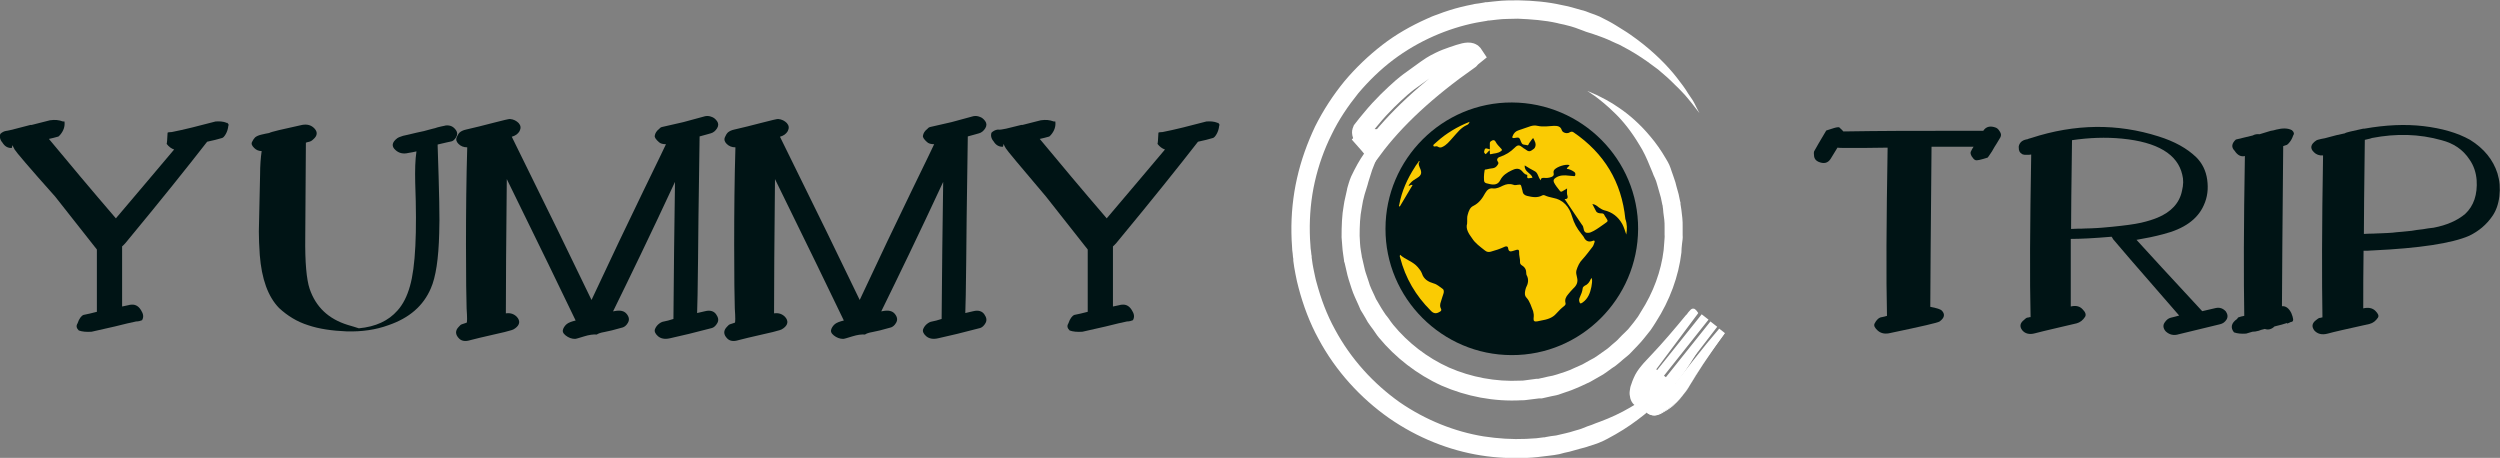 <?xml version="1.0" encoding="utf-8"?>
<!-- Generator: Adobe Illustrator 19.0.0, SVG Export Plug-In . SVG Version: 6.00 Build 0)  -->
<svg version="1.1" id="Layer_1" xmlns="http://www.w3.org/2000/svg" xmlns:xlink="http://www.w3.org/1999/xlink" x="0px" y="0px"
	 viewBox="0 0 802.6 147" style="enable-background:new 0 0 802.6 147;" xml:space="preserve">
<rect x="0" y="0" width="802.6" height="147" fill="#808080" stroke="none"/>
<style type="text/css">
	.st0{fill:#FFFFFF;}
	.st1{fill:none;stroke:#FFFFFF;stroke-width:6;stroke-miterlimit:10;}
	.st2{fill:#001415;}
	.st3{fill:#FACB03;}
</style>
<g id="XMLID_4_">
	<g id="XMLID_1_">
		<g id="XMLID_2_">
			<g id="XMLID_12_">
				<path id="XMLID_20_" class="st0" d="M456.4,32.1c0,0-0.8,0.7-2.3,2c-0.8,0.6-1.6,1.5-2.5,2.5c-0.5,0.5-1,1.1-1.5,1.7
					c-0.5,0.6-1.1,1.2-1.6,1.9c-2.2,2.8-4.6,6.5-6.6,10.9c-0.5,1.1-0.9,2.3-1.4,3.5c-0.4,1.2-0.8,2.5-1.2,3.8
					c-0.3,1.3-0.8,2.6-1.2,4c-0.4,1.4-0.7,2.8-0.9,4.2c-0.6,2.9-0.7,6-0.7,9.1c0.1,1.6,0.1,3.2,0.4,4.8l0.2,1.2l0.1,0.6l0,0.2
					c-0.1-0.3,0,0,0-0.1l0,0.1l0.1,0.3c0.2,0.9,0.4,1.7,0.6,2.6l0.3,1.3l0.2,0.7l0.2,0.6c0.3,0.8,0.5,1.6,0.8,2.4
					c0.4,1.6,1.3,3.2,2,4.8c0.2,0.4,0.3,0.8,0.6,1.2l0.7,1.2c0.5,0.8,0.9,1.6,1.4,2.3c0.5,0.8,1,1.5,1.6,2.2c0.5,0.7,1,1.5,1.6,2.2
					c4.7,5.7,10.8,10.5,17.9,13.7c7.1,3.1,15,4.6,22.9,4.2c0.5,0,1,0,1.5-0.1l1.5-0.2l1.5-0.2l0.7-0.1l0.4,0l0.1,0
					c-0.3,0.1,0,0-0.1,0l0.2,0l3.1-0.7l1.5-0.3c0.5-0.1,0.9-0.3,1.4-0.4c1.8-0.6,3.6-1.1,5.4-2c0.9-0.4,1.8-0.8,2.7-1.2l2.5-1.4
					l1.3-0.7c0.4-0.3,0.8-0.5,1.2-0.8c0.8-0.6,1.6-1.1,2.4-1.7c0.8-0.5,1.5-1.2,2.2-1.8c0.7-0.6,1.5-1.2,2.1-1.9
					c0.7-0.7,1.3-1.4,2-2c0.3-0.3,0.7-0.7,1-1l0.9-1.1c0.6-0.7,1.2-1.5,1.7-2.2c0.6-0.7,1-1.5,1.5-2.3c4-6.2,6.5-13.1,7.3-19.8
					c0.1-0.8,0.1-1.7,0.2-2.5c0-0.8,0.2-1.6,0.1-2.5c0-0.8,0-1.6,0-2.4c0-0.8,0-1.6-0.1-2.4c-0.1-0.8-0.2-1.6-0.3-2.3
					c0-0.4-0.1-0.8-0.1-1.2l-0.1-0.6l0-0.1c0-0.1,0,0.1,0,0l0-0.2l-0.1-0.3c-0.2-0.8-0.3-1.6-0.5-2.4c-0.2-0.7-0.4-1.4-0.6-2.1
					c-0.2-0.7-0.4-1.4-0.6-2.1c-0.2-0.7-0.4-1.4-0.7-2c-0.3-0.6-0.6-1.3-0.8-1.9c-0.3-0.6-0.5-1.3-0.8-1.9c-1-2.5-2.1-4.9-3.4-6.9
					c-2.5-4.2-5.2-7.6-7.8-10.1c-2.5-2.5-4.8-4.3-6.4-5.5c-1.6-1.1-2.5-1.7-2.5-1.7s1,0.4,2.8,1.2c1.8,0.9,4.4,2.1,7.5,4.3
					c3.1,2.1,6.6,5.1,10,9.2c1.7,2,3.4,4.4,4.9,7c0.4,0.7,0.8,1.3,1.1,2c0.3,0.7,0.6,1.5,0.8,2.2c0.3,0.7,0.5,1.5,0.8,2.3
					c0.3,0.8,0.5,1.5,0.7,2.4c0.2,0.8,0.5,1.7,0.7,2.5c0.2,0.8,0.3,1.6,0.5,2.4l0.1,0.3l0,0.2c0,0,0,0.2,0,0.2l0,0.1l0.1,0.6
					c0.1,0.4,0.1,0.9,0.2,1.3c0.1,0.9,0.2,1.8,0.3,2.6c0.1,0.9,0.1,1.8,0.1,2.7c0,0.9,0,1.8,0,2.8c0.1,0.9-0.1,1.9-0.2,2.8
					c-0.1,0.9-0.2,1.9-0.2,2.8c-0.9,7.6-3.7,15.3-8.2,22.3c-0.6,0.9-1.1,1.8-1.7,2.6c-0.6,0.8-1.3,1.6-2,2.5l-1,1.2
					c-0.4,0.4-0.7,0.8-1.1,1.2c-0.7,0.8-1.5,1.5-2.2,2.3c-0.7,0.8-1.6,1.4-2.4,2.1c-0.8,0.7-1.6,1.4-2.5,2.1
					c-0.9,0.6-1.8,1.2-2.7,1.9c-0.4,0.3-0.9,0.6-1.3,0.9l-1.4,0.8c-0.9,0.5-1.9,1.1-2.8,1.6c-1,0.5-2,0.9-3,1.4
					c-1,0.4-2,0.9-3.1,1.3l-3.2,1.1c-0.5,0.2-1.1,0.4-1.6,0.5l-1.5,0.3l-3.1,0.7l-0.2,0l-0.2,0l-0.1,0l-0.4,0l-0.8,0.1l-1.6,0.2
					l-1.6,0.2c-0.5,0.1-1.1,0.1-1.6,0.1c-8.8,0.5-17.7-1.2-25.7-4.7c-7.9-3.6-14.8-9-20.1-15.4c-0.7-0.8-1.2-1.7-1.8-2.5
					c-0.6-0.8-1.2-1.6-1.8-2.5c-0.5-0.9-1-1.8-1.5-2.6l-0.8-1.3c-0.2-0.4-0.4-0.9-0.6-1.4c-0.8-1.8-1.7-3.6-2.3-5.5
					c-0.3-1-0.6-1.9-0.9-2.8l-0.2-0.7l-0.2-0.7l-0.3-1.3c-0.2-0.9-0.4-1.7-0.6-2.6l-0.1-0.3l-0.1-0.3l0-0.2l-0.1-0.7
					c-0.1-0.5-0.1-0.9-0.2-1.4c-0.3-1.8-0.3-3.6-0.5-5.4c0-3.6,0.1-7.1,0.7-10.3c0.2-1.6,0.7-3.2,1-4.8c0.1-0.8,0.4-1.5,0.6-2.3
					c0.2-0.7,0.5-1.5,0.8-2.2c0.7-1.4,1.3-2.7,2-3.9c0.7-1.2,1.4-2.4,2.2-3.5c3-4.5,6.1-7.8,9-10.3c2.8-2.5,5.3-4.1,7-5.1
					C455.5,32.6,456.4,32.1,456.4,32.1z"/>
			</g>
			<g id="XMLID_15_">
				<path id="XMLID_67_" class="st1" d="M438.1,44.9c0.2-0.2,0.2-0.3,0.3-0.4c-0.1,0-1.1-0.5-1.3-1.6c-0.1-0.5,0-0.9,0.1-1.1
					c0.9-1.2,1.9-2.4,2.9-3.6c3.6-4.4,7.3-7.8,9.9-10.1c2.8-2.3,0.6-0.6,7.9-5.9c0.7-0.5,2.1-1.5,4.2-2.5c1.6-0.8,2.8-1.2,4.2-1.7
					c3.2-1.1,4.8-1.6,6-1.2c0.6,0.2,0.8,0.7,1,1c-0.5,0.4-1.1,0.9-1.5,1.4c-13.7,9.6-24,19.2-31.1,28.8
					C439.8,46.9,439,45.9,438.1,44.9z"/>
			</g>
		</g>
		<g id="XMLID_13_">
			<path id="XMLID_25_" class="st0" d="M545.6,36.3c0,0-0.9-1.1-2.5-3.2c-0.4-0.5-0.9-1.1-1.4-1.7c-0.5-0.6-1.1-1.3-1.8-2
				c-0.6-0.7-1.4-1.4-2.2-2.2c-0.8-0.8-1.6-1.6-2.5-2.4c-0.9-0.8-1.9-1.6-2.9-2.5c-1.1-0.8-2.2-1.6-3.4-2.5c-2.4-1.7-5.1-3.4-8-4.9
				c-0.7-0.4-1.5-0.8-2.3-1.1c-0.8-0.4-1.6-0.7-2.4-1.1c-1.6-0.7-3.4-1.3-5.1-1.9c-0.9-0.3-1.8-0.5-2.7-0.9c-0.9-0.3-1.8-0.7-2.7-1
				c-0.9-0.3-1.9-0.6-2.8-0.8c-1-0.3-2-0.4-3-0.7c-4-0.9-8.2-1.2-12.6-1.4c-2.2,0.1-4.4,0-6.7,0.3c-0.6,0.1-1.1,0.1-1.7,0.2
				l-0.9,0.1l-0.1,0c-0.1,0,0,0,0,0l-0.2,0l-0.4,0.1c-0.6,0.1-1.2,0.2-1.8,0.3c-0.6,0.1-1.2,0.2-1.7,0.3c-9,1.8-18.4,5.8-26.5,11.9
				c-4.1,3.1-7.8,6.7-11.2,10.7c-3.3,4.1-6.3,8.5-8.6,13.3c-2.4,4.8-4.2,9.9-5.4,15.2c-1.2,5.3-1.7,10.8-1.6,16.2
				c0,1.4,0.1,2.7,0.2,4.1c0,0.7,0.1,1.4,0.2,2l0.1,1l0.1,0.5l0,0.1c0-0.1,0,0,0,0.1l0,0.3l0.3,2.1l0.2,1.1l0.2,1
				c0.3,1.3,0.5,2.6,0.9,3.9c1.4,5.2,3.3,10.3,5.9,15c5.1,9.5,12.4,17.4,20.7,23.3c8.4,5.8,17.8,9.5,27,11c4.6,0.7,9.2,1,13.6,0.8
				c1.1-0.1,2.2-0.1,3.3-0.2c0.5-0.1,1.1-0.1,1.6-0.2l0.8-0.1l0.1,0c0.1,0,0,0,0,0l0.2,0l0.4-0.1c1.1-0.2,2.2-0.4,3.3-0.5
				c1-0.2,2-0.5,3-0.7c1-0.2,1.9-0.5,2.9-0.8c1-0.3,1.9-0.5,2.8-0.9c0.9-0.4,1.8-0.7,2.7-1c0.9-0.4,1.8-0.7,2.6-1
				c3.5-1.3,6.7-2.8,9.6-4.5c5.8-3.3,10.5-7.1,14-10.5c3.5-3.4,5.9-6.5,7.6-8.6c1.5-2.2,2.4-3.3,2.4-3.3s-0.6,1.3-1.9,3.7
				c-1.3,2.3-3.3,5.8-6.4,9.8c-3.1,4-7.4,8.5-13.2,12.8c-2.9,2.2-6.1,4.2-9.7,6.1c-0.9,0.5-1.8,0.9-2.8,1.3c-1,0.4-2,0.7-3,1
				c-1,0.4-2,0.6-3.1,0.9c-1,0.3-2.1,0.6-3.2,0.9c-1.1,0.2-2.2,0.5-3.3,0.8c-1.1,0.2-2.2,0.4-3.3,0.5c-2.4,0.3-4.7,0.6-7.1,0.7
				c-4.8,0.2-9.8,0-14.8-0.8c-10.1-1.6-20.3-5.6-29.5-12c-9.1-6.4-17.1-15.1-22.6-25.4c-2.8-5.1-4.9-10.7-6.4-16.4
				c-0.4-1.4-0.7-2.9-1-4.4l-0.2-1.1l-0.2-1.1l-0.3-2.1l0-0.3l0-0.2l0-0.1l-0.1-0.6l-0.1-1.1c-0.1-0.7-0.2-1.5-0.2-2.2
				c-0.1-1.5-0.2-3-0.2-4.4c-0.1-5.9,0.5-11.9,1.8-17.6c1.3-5.8,3.3-11.3,5.8-16.6c2.6-5.2,5.8-10.1,9.4-14.5
				c3.7-4.4,7.8-8.3,12.2-11.7c4.4-3.4,9.2-6.1,14.1-8.3c0.6-0.3,1.2-0.5,1.8-0.8c0.6-0.2,1.2-0.5,1.9-0.7c1.2-0.5,2.5-0.9,3.7-1.3
				c2.5-0.8,5-1.4,7.6-1.9c0.6-0.2,1.3-0.2,1.8-0.3c0.6-0.1,1.2-0.2,1.8-0.3l0.4-0.1l0.2,0l0.2,0l0.1,0l0.9-0.1
				c0.6-0.1,1.2-0.1,1.9-0.2c2.5-0.3,4.9-0.3,7.3-0.3c4.8,0.1,9.4,0.5,13.8,1.5c2.2,0.4,4.3,1,6.3,1.6c1,0.2,2,0.6,3,1
				c1,0.3,1.9,0.7,2.9,1.1c1.8,0.9,3.6,1.8,5.2,2.8c0.8,0.5,1.6,1,2.4,1.5c0.8,0.5,1.6,1,2.3,1.5c5.9,4.1,10.4,8.4,13.7,12.3
				c0.8,0.9,1.5,1.9,2.2,2.8c0.7,0.9,1.3,1.7,1.9,2.6c0.5,0.8,1,1.6,1.5,2.3c0.5,0.7,0.9,1.3,1.2,1.9
				C544.9,35.1,545.6,36.3,545.6,36.3z"/>
		</g>
		<g id="XMLID_10_">
			<path id="XMLID_73_" class="st0" d="M542.5,123.7c2-3.5,5.4-8.6,11-16.5c-0.5-0.4-0.9-0.7-1.4-1.1c-4.8,6-9.5,11.9-14.3,17.9
				c-0.4-0.3-0.7-0.6-1.1-0.8c4.7-6.1,9.3-12.1,14-18.2c-0.5-0.4-0.9-0.7-1.4-1.1c-4.8,6-9.5,11.9-14.3,17.9
				c-0.5-0.4-0.9-0.7-1.4-1.1c4.8-6,9.5-11.9,14.3-17.9c-0.5-0.4-0.9-0.7-1.4-1.1c-4.8,6-9.5,11.9-14.3,17.9
				c-0.5-0.4-0.9-0.7-1.4-1.1c4.5-6.1,9.1-12.1,13.6-18.2c-0.1-0.1-0.5-0.9-1.1-0.8c-0.2,0-0.3,0.1-0.6,0.4
				c-0.3,0.3-0.7,0.8-1.1,1.4c-5.5,6.7-9.6,11.4-13.1,14.9c-0.3,0.3-3.2,3.1-4.5,7.3c-0.8,2.6-0.5,4.1,0,5.2c0.2,0.4,0.5,0.8,0.7,1
				c1,0.2,2.1,0.7,2.9,1.4c0.5,0.4,1,0.9,1.3,1.5c0.4,0.3,0.9,0.6,1.6,0.7c1.1,0.2,1.9-0.2,2.8-0.7c3.2-1.7,5-3.5,5-3.5
				C540.9,126.5,542.3,124,542.5,123.7z"/>
			<path id="XMLID_70_" class="st0" d="M542.5,123.7c1.6-2.9,3.5-5.6,5.2-8.4c1.8-2.8,3.6-5.5,5.5-8.3l0.1,0.5l-1.4-1.1l0.5-0.1
				l-3.5,4.5c-1.2,1.5-2.4,3-3.6,4.5l-7.2,9l-0.3,0.4l-0.4-0.3l-1.1-0.8l-0.4-0.3l0.3-0.4l14-18.2l0.1,0.7l-1.4-1.1l0.7-0.1
				l-14.3,17.9l-0.3,0.4l-0.4-0.3l-1.4-1.1l-0.4-0.3l0.3-0.4l14.3-17.9l0.1,0.7l-1.4-1.1l0.7-0.1l-14.3,17.9l-0.3,0.4l-0.4-0.3
				l-1.4-1.1l-0.4-0.3l0.3-0.4L544,100l0,0.5c-0.1-0.2-0.3-0.5-0.5-0.5c0,0-0.1,0-0.1,0c0,0,0,0,0,0c0,0-0.1,0-0.2,0.1
				c-0.4,0.4-0.8,0.9-1.1,1.5l0,0l0,0c-3.7,4.5-7.4,9-11.5,13.3l-1.5,1.6c-0.5,0.5-1,1-1.4,1.6c-0.9,1.1-1.6,2.3-2.2,3.6
				c-0.3,0.6-0.6,1.3-0.8,2c-0.2,0.7-0.4,1.3-0.5,2c-0.2,1.4,0.1,2.8,1,3.7l-0.2-0.1c1.8,0.4,3.5,1.6,4.4,3.1l-0.1-0.1
				c0.3,0.2,0.6,0.4,0.9,0.5c0.3,0.1,0.7,0.2,1,0.2c0.7,0,1.4-0.2,2-0.5c1.3-0.6,2.5-1.4,3.7-2.3c0.6-0.4,1.2-0.9,1.7-1.4
				c0.5-0.5,1-1.1,1.5-1.6C540.9,126.1,541.7,125,542.5,123.7z M542.5,123.7c-0.7,1.3-1.6,2.5-2.5,3.6c-0.5,0.6-0.9,1.1-1.4,1.6
				c-0.5,0.5-1.1,1-1.6,1.5c-1.1,0.9-2.4,1.7-3.7,2.4c-0.6,0.3-1.4,0.6-2.2,0.6c-0.8,0-1.6-0.3-2.2-0.7l0,0l0,0
				c-1-1.4-2.5-2.4-4.1-2.7l-0.1,0l-0.1-0.1c-0.6-0.5-1-1.3-1.2-2c-0.2-0.8-0.3-1.6-0.2-2.3c0.1-0.8,0.2-1.5,0.5-2.2
				c0.2-0.7,0.5-1.4,0.8-2.1c0.6-1.4,1.4-2.6,2.4-3.8c0.5-0.6,1-1.2,1.5-1.7l1.5-1.6c4-4.2,7.8-8.7,11.5-13.2l0,0.1
				c0.4-0.6,0.8-1.1,1.3-1.6c0.1-0.1,0.3-0.3,0.6-0.4c0.1,0,0.3,0,0.5,0c0.1,0,0.3,0.1,0.4,0.2c0.4,0.3,0.6,0.6,0.8,0.9l0.2,0.3
				l-0.2,0.3l-13.6,18.2L531,118l1.4,1.1l-0.7,0.1l14.3-17.9l0.3-0.4l0.4,0.3l1.4,1.1l0.4,0.3l-0.3,0.4L533.9,121l-0.1-0.7l1.4,1.1
				l-0.7,0.1l14.3-17.9l0.3-0.4l0.4,0.3l1.4,1.1l0.4,0.3l-0.3,0.4l-14,18.2l-0.1-0.7l1.1,0.8l-0.7,0.1l7.1-9c1.2-1.5,2.4-3,3.6-4.5
				l3.7-4.4l0.2-0.3l0.3,0.2l1.4,1.1l0.2,0.2l-0.2,0.2c-2,2.6-3.9,5.3-5.8,8C546,118.1,544.2,120.9,542.5,123.7z"/>
		</g>
		<path id="XMLID_94_" class="st2" d="M485.3,114c-22.3,0-40.6-18.3-40.5-40.6c0-22.3,18.3-40.6,40.6-40.5
			c22.4,0.1,40.6,18.3,40.5,40.6C525.8,95.8,507.6,114.1,485.3,114z"/>
		<path id="XMLID_93_" class="st3" d="M471,71.8c0.1-1.2-0.1-2.1,0.2-2.9c0.3-1.1,0.7-2.3,1.8-2.8c1.8-0.9,2.9-2.4,3.8-4.1
			c0.6-1,1.3-1.7,2.6-1.5c1.1,0.1,2.1-0.4,3.1-0.9c1.1-0.5,2.1-0.7,3.3-0.3c0.6,0.3,1.2,0,1.8,0c0.4-0.1,0.7,0,0.8,0.5
			c0.1,0.5,0.3,1,0.4,1.5c0.1,1,0.7,1.4,1.5,1.6c1.7,0.4,3.3,0.7,4.9-0.2c0.2-0.1,0.5-0.1,0.7,0c0.8,0.4,1.7,0.6,2.6,0.8
			c3.4,0.6,5.3,2.9,6.2,6c0.6,2.1,1.6,3.9,3,5.6c0.2,0.3,0.5,0.6,0.7,0.9c0.6,1.3,1.5,1.9,3,1.3c0.4-0.2,0.7,0,0.5,0.5
			c-0.2,0.5-0.3,1-0.6,1.4c-1.1,1.4-2.1,2.8-3.3,4.1c-0.9,0.9-1.5,2.2-1.9,3.5c-0.2,0.7,0,1.5,0.2,2.3c0.4,1.5-0.2,2.6-1.2,3.5
			c-0.6,0.6-1.1,1.2-1.6,1.8c-0.8,0.9-1.2,1.8-0.9,2.9c0.1,0.4-0.1,0.7-0.5,1c-0.9,0.7-1.7,1.5-2.5,2.4c-1.2,1.4-3,1.9-4.8,2.2
			c-0.7,0.1-1.7,0.5-2.2,0.2c-0.5-0.3-0.1-1.4-0.2-2.1c-0.1-0.4-0.1-0.8-0.2-1.1c-0.6-1.4-1-3.1-2.1-4.3c-0.7-0.7-0.6-1.6-0.4-2.5
			c0.1-0.2,0.1-0.5,0.2-0.7c0.7-1.3,1-2.7,0.2-4.1c-0.1-0.2-0.1-0.4-0.1-0.6c0-1.1-0.4-1.9-1.4-2.5c-0.3-0.2-0.6-0.5-0.6-0.9
			c0.1-1.2-0.4-2.3-0.3-3.5c0-0.6-0.3-0.7-0.8-0.6c-0.4,0.1-0.9,0.3-1.3,0.4c-0.8,0.3-1.3,0-1.4-0.8c-0.1-0.8-0.6-0.8-1.1-0.6
			c-1.5,0.7-3,1.2-4.5,1.6c-0.7,0.2-1.3,0.1-1.9-0.4c-1.5-1.2-3.1-2.3-4.1-3.9C471.5,75,470.5,73.5,471,71.8z"/>
		<path id="XMLID_92_" class="st3" d="M522.1,75.3c-0.4-1.1-0.7-2.3-1.3-3.4c-1.3-2.3-3.2-3.8-5.8-4.4c-0.7-0.2-1.2-0.6-1.7-0.9
			c-0.6-0.5-1.2-1-2.1-1.1c0.4,0.8,0.8,1.6,1.2,2.3c0.3,0.6,1.1,0.7,1.7,0.7c0.5,0,0.8,0.1,1,0.6c0.1,0.3,0.3,0.5,0.5,0.8
			c0.7,1.1,0.7,1.1-0.3,1.8c-1.2,0.8-2.3,1.7-3.6,2.4c-0.5,0.2-0.9,0.5-1.4,0.6c-1.2,0.2-1.7-0.1-1.9-1.3c-0.1-0.5-0.2-0.9-0.5-1.2
			c-1.8-2.7-3.7-5.5-5.6-8.3c1.3,0.1,1-0.8,0.8-1.5c-0.1-0.6,0-1.2,0-1.9c-0.5,0.3-1,0.6-1.5,0.9c-0.3,0.2-0.6,0.2-0.8-0.1
			c-0.7-0.9-1.4-1.7-1.9-2.7c-0.3-0.7-0.1-1.1,0.5-1.5c1.3-0.9,2.8-0.9,4.3-0.7c0.4,0,0.8,0.1,1.2,0.1c0.3,0,0.7,0.2,0.8-0.2
			c0.1-0.4,0.1-0.8-0.3-1.1c-0.7-0.5-1.5-0.9-2.4-1c0.1-0.5,0.7-0.7,0.9-1.2c-1.3-0.4-4,0.5-4.9,1.5c-0.3,0.4-0.3,0.8-0.2,1.2
			c0.1,0.6-0.2,0.9-0.7,1.1c-0.8,0.3-1.5,0.4-2.4,0.3c-0.5,0-1.1,0-1,0.8c-1-0.9-0.8-2.4-2.1-3c-1-0.5-2-1.1-3.1-1.8
			c-0.2,2.1,2,2.4,2.5,3.9c-0.3,0.2-0.7,0.1-1,0.2c-0.5,0.1-0.8,0-0.7-0.6c0-0.2,0.1-0.4-0.1-0.5c-0.8-0.1-1.2-0.8-1.7-1.3
			c-1-1-2.2-0.6-3.2-0.1c-1.5,0.7-2.9,1.6-3.7,3.2c-0.7,1.4-2,1.5-3.3,1.2c-1.9-0.4-1.9-0.4-1.9-2.3c0-0.7,0.1-1.3,0.2-2
			c0-0.4,0.3-0.4,0.5-0.4c0.7-0.2,1.5-0.3,2.2-0.4c0.6-0.1,1-0.4,1.3-0.8c0.3-0.4,0.7-0.8,0.2-1.4c-0.4-0.6,0-1.2,0.6-1.4
			c1.9-0.6,3.5-1.6,4.9-3c1-1,1.5-0.9,2.6,0c0.2,0.2,0.4,0.3,0.6,0.4c1.3,1,1.6,1,2.9,0c0.6-0.5,0.7-1.3,0.5-2
			c-0.2-0.5-0.4-1-0.7-1.5c-0.5,0.5-0.9,1.2-1.3,1.7c-0.2,0.3-0.2,0.8-0.7,0.6c-0.6-0.2-1.4,0-1.7-0.7c-0.1-0.1-0.1-0.3-0.2-0.4
			c-0.5-1.4-0.6-1.5-2.1-1.2c-0.7,0.1-0.8-0.1-0.6-0.6c0.4-1,1-1.6,2-1.9c1.3-0.4,2.5-0.9,3.8-1.3c0.7-0.2,1.4-0.3,2.2-0.1
			c1.8,0.4,3.6,0.1,5.3,0c1.1,0,2.1,0.1,2.5,1.4c0.3,0.9,1.8,1.2,2.5,0.7c0.5-0.3,0.9-0.3,1.3,0c9.8,6.7,15.4,15.9,16.6,27.8
			C522.4,71.9,522.4,73.6,522.1,75.3z"/>
		<path id="XMLID_91_" class="st3" d="M449.5,81.8c1.7,1.6,4.1,2.1,5.7,4c0.5,0.6,1,1.2,1.3,2c0.6,1.9,2.1,2.7,3.8,3.2
			c1.1,0.3,1.9,1.1,2.8,1.7c0.5,0.3,0.5,1,0.3,1.6c-0.3,0.8-0.5,1.6-0.8,2.5c-0.3,0.8-0.4,1.6,0,2.3c0.3,0.5,0,0.8-0.4,1
			c-1.1,0.7-2,0.6-2.9-0.4c-4.8-4.8-8.1-10.4-9.8-17C449.4,82.5,449.3,82.2,449.5,81.8z"/>
		<path id="XMLID_90_" class="st3" d="M449.2,65.8c0.8-4.4,2.6-8.4,5-12.1c0.3-0.6,0.8-1.1,1.1-1.6c0.2,0,0.3,0,0.2,0.2
			c-0.1,0.6,0.1,1,0.3,1.5c0.7,1.5,0.7,2.4-0.8,3.3c-0.8,0.5-1.7,1-2.3,1.8c-0.2,0.2-0.4,0.5-0.5,0.8c0.4,0,0.7-0.5,1.3-0.3
			c-1.4,2.3-2.7,4.6-4.1,6.9C448.9,66.2,449.2,66,449.2,65.8z"/>
		<path id="XMLID_89_" class="st3" d="M471.8,39.1c-0.2,0.6-0.5,0.9-0.8,1c-2.1,0.9-3.3,2.7-4.7,4.2c-1,1.1-1.9,2.3-3.3,2.9
			c-0.4,0.2-0.8,0.2-1.2,0c-0.3-0.2-0.6-0.3-1-0.2c-0.2,0-0.4,0.1-0.6-0.1c-0.1-0.2,0-0.5,0.2-0.6c0.3-0.3,0.6-0.5,0.9-0.8
			C464.3,42.8,467.8,40.7,471.8,39.1z"/>
		<path id="XMLID_88_" class="st3" d="M511,89.2c0.3,1.1,0,2-0.1,2.9c-0.4,2-1.1,3.8-2.8,5c-0.7,0.5-0.9,0.4-1.1-0.4
			c-0.1-0.4,0-0.9,0.2-1.3c0.4-0.9,0.8-1.8,0.9-2.8c0-0.4,0.4-0.7,0.7-0.9c1-0.4,1.5-1.2,1.9-2.1C510.8,89.5,510.9,89.4,511,89.2z"
			/>
		<path id="XMLID_87_" class="st3" d="M478.3,47.9c0-0.6,0-1.2,0-1.9c0-0.3,0.1-0.5,0.4-0.7c0.6-0.4,1.1-0.5,1.5,0.3
			c0.4,0.8,1.2,1.5,1.8,2.2c0.3,0.3,0.2,0.5-0.1,0.7c-1,0.8-2.2,0.7-3.3,1c-0.3,0.1-0.3-0.2-0.3-0.3c0-0.3,0-0.6,0-0.9
			C478.2,48.1,478.2,48,478.3,47.9z"/>
		<path id="XMLID_86_" class="st3" d="M478.3,47.9c0,0.1,0,0.3,0,0.4c-0.6,0.2-0.8,0.9-1.4,1.2c-0.2-0.3-0.6-0.5-0.4-1
			c0.2-0.9,0.4-1,1.3-0.7C478,47.9,478.2,47.9,478.3,47.9z"/>
		<path id="XMLID_77_" class="st3" d="M455.5,52.3c-0.1-0.1-0.1-0.2-0.2-0.2c0.1-0.2,0.2-0.5,0.4-0.3
			C455.9,51.9,455.6,52.1,455.5,52.3z"/>
	</g>
	<g id="XMLID_5_">
		<path id="XMLID_44_" class="st2" d="M9.8,40.1h0.4c2.4-0.6,4.3-1.1,5.9-1.5h0.1c1.4-0.2,2.7-0.1,4,0.4c0.3,0,0.5,0,0.5,0
			c0.2,1.6-0.3,3-1.4,4.3c-0.3,0.4-0.6,0.6-0.8,0.6c-0.8,0.2-1.7,0.5-2.8,0.7c6.3,7.6,13.5,16.2,21.5,25.5
			c7.2-8.5,13.5-15.9,18.7-22.1c-0.9-0.3-1.7-0.9-2.4-1.8c0.1-0.2,0.2-1.4,0.3-3.6c0.1-0.1,0.5-0.2,1.2-0.2h0.1
			c4.1-0.8,8.8-2,14.1-3.4c1.3-0.1,2.5,0,3.5,0.4l0.1,0.1l0.1-0.1c0.5,0.4,0.6,0.7,0.4,1c-0.1,1-0.4,1.9-0.8,2.6
			c-0.4,0.7-0.8,1.2-1.2,1.3c-1.3,0.4-2.9,0.8-4.8,1.2c-6.3,8.1-14.7,18.6-25.3,31.4c-0.6,0.8-1.3,1.6-2,2.2v19.3
			c0.8-0.2,1.5-0.3,1.9-0.4c0.4-0.1,0.8-0.2,1.1-0.2c1.4-0.1,2.5,0.6,3.3,2.2c0.6,1,0.6,2,0.1,2.8c-0.5,0.2-1.1,0.4-1.9,0.4
			c-1.4,0.3-3.7,0.8-6.8,1.6c-3.1,0.7-5.6,1.3-7.5,1.7c-1.6,0.1-3,0-4.1-0.4c-0.8-0.8-0.9-1.5-0.4-2.3c0.5-1.5,1.2-2.4,1.9-2.7
			c1.2-0.2,2.7-0.6,4.3-1v-20c-3.1-3.9-7.6-9.6-13.4-17C9.3,53.7,5,48.6,4.7,48C4.4,47.5,4.2,47,4,46.6c-0.1,0.3-0.1,0.6-0.2,0.9
			c-1.2,0.1-2.3-0.5-3-1.7c-0.8-0.9-1-1.9-0.7-2.8c0.5-0.5,1.2-0.9,2-1h0.1C3.4,41.8,5.9,41.1,9.8,40.1z"/>
		<path id="XMLID_46_" class="st2" d="M83.1,74.3L83.5,56c0-2.9,0.2-5.4,0.5-7.5c-0.9,0-1.7-0.3-2.4-1c-0.7-0.7-1-1.3-0.7-1.9
			c0.3-0.6,0.6-1.1,1-1.5c0.5-0.4,1.2-0.7,2.1-0.9c0.9-0.2,1.7-0.4,2.4-0.5c0.7-0.4,4.2-1.2,10.6-2.6c1.7-0.3,3,0.1,4,1.2
			c1,1.1,0.9,2.3-0.4,3.4c-0.5,0.5-0.9,0.7-1.3,0.8c-0.5,0.1-0.8,0.2-1.1,0.3L98,76.2c-0.1,8,0.4,13.5,1.4,16.5
			c2,5.9,6.1,9.7,12.2,11.6c1.6,0.5,2.8,0.8,3.6,1.1c5.4-0.5,9.5-2.4,12.4-5.7c1.8-2,3.1-4.6,4-7.8c1.8-6.2,2.3-17.3,1.7-33.2
			c-0.1-4.1,0-7.5,0.4-10.1c-0.9,0.2-1.8,0.4-2.6,0.5c-1.6,0.4-3,0.1-4.1-0.9c-1.4-1.2-1.2-2.5,0.5-3.8c0.4-0.3,1-0.5,1.9-0.8
			c0.9-0.2,2.3-0.5,4.3-1c2-0.4,3.2-0.7,3.8-0.9c0.5-0.1,1-0.3,1.5-0.4c0.5-0.1,0.9-0.2,1.4-0.4c0.8-0.2,1.6-0.4,2.2-0.5
			c0.6-0.2,1.3-0.2,2,0c0.7,0.2,1.3,0.7,1.8,1.4c0.5,0.7,0.5,1.5,0,2.3c-0.5,0.8-1,1.2-1.5,1.3c-0.5,0.1-1,0.2-1.4,0.3
			c-0.8,0.2-1.8,0.4-3,0.7v0.2v0.2c0.5,14.5,0.7,23.9,0.5,28.1c-0.2,8.2-1.1,14.1-2.7,17.7c-2.4,5.6-6.9,9.5-13.6,11.8
			c-4.1,1.5-8.5,2.1-13.3,2c-4.8-0.2-9-0.8-12.5-2c-3.5-1.1-6.6-3-9.3-5.5c-3.6-3.7-5.6-9.4-6.2-17C83.2,79,83.1,76.4,83.1,74.3z"/>
		<path id="XMLID_48_" class="st2" d="M149.8,103.6c0.2-0.1,0.2-1.6,0-4.6c-0.1-2.9-0.2-9.8-0.2-20.5c0-10.7,0.1-21.1,0.4-31.2
			c-1.2,0-2.1-0.4-2.8-1.1c-0.7-0.7-0.9-1.4-0.6-2.1c0.3-0.7,0.6-1.2,1-1.6c0.5-0.4,1.1-0.7,2-0.9c0.8-0.2,2.2-0.5,4.2-1
			c2-0.5,3.5-0.9,4.7-1.2c3.1-0.8,4.8-1.2,5.2-1.2c1.2,0.1,2.1,0.6,2.8,1.3c0.7,0.8,0.8,1.6,0.3,2.6c-0.5,0.9-1.4,1.5-2.5,1.8
			c11.4,23.1,19.9,40.5,25.6,52.4c6.2-13.3,11.8-25,16.6-34.9c4.8-9.9,7.3-15,7.3-15.1c-1,0-1.8-0.2-2.3-0.7c-0.9-0.8-1.4-1.5-1.3-2
			c0.1-0.8,0.6-1.6,1.4-2.2c0.2-0.2,0.3-0.3,0.4-0.4l0.4-0.2l7-1.6l7-1.9c0.6-0.1,1.3-0.1,2,0.2c0.7,0.2,1.3,0.7,1.8,1.4
			c0.5,0.7,0.5,1.5,0,2.3c-0.5,0.8-1.2,1.4-2,1.6c-0.8,0.2-2,0.6-3.6,1c-0.3,21.3-0.5,34.6-0.5,39.7c-0.1,9.3-0.2,15-0.3,17l2.6-0.6
			c1.6-0.4,2.8,0,3.5,1c0.7,1,0.9,1.9,0.4,2.8c-0.5,0.9-1.1,1.4-1.7,1.6c-5.3,1.4-9.8,2.5-13.5,3.3c-1.7,0.4-3,0.1-3.9-0.7
			c-0.9-0.8-1.2-1.6-0.9-2.3c0.3-0.7,0.7-1.2,1.2-1.6c0.5-0.4,1-0.7,1.7-0.8c0.7-0.1,1.7-0.4,3-0.8c0.1-15,0.3-29.7,0.5-44
			c-7.9,17-14.6,30.8-19.9,41.6c0.2-0.1,0.3-0.1,0.4-0.1c1.9-0.4,3.2-0.1,4,0.9c0.8,1,0.9,1.9,0.4,2.8c-0.5,0.9-1.1,1.3-1.6,1.5
			c-2.8,0.8-4.8,1.3-6,1.5c-1.2,0.2-2,0.5-2.4,0.8c-1.1-0.1-2.5,0.1-4.1,0.6c-1.6,0.5-2.6,0.8-2.9,0.8c-1.1,0-2.1-0.4-3-1.1
			c-0.9-0.7-1.1-1.4-0.8-2.1c0.3-0.7,0.7-1.2,1.2-1.6c0.5-0.4,1.5-0.8,2.8-1.1c-4.2-8.8-11.6-24-22.1-45.4
			c-0.2,19.6-0.3,33.9-0.3,43.1c1.5-0.2,2.6,0.2,3.5,1.1c1.2,1.3,1,2.6-0.5,3.7c-0.4,0.3-0.8,0.5-1.2,0.6c-0.9,0.3-2.9,0.8-6.1,1.5
			c-3.2,0.7-5.5,1.3-7.1,1.7c-1.6,0.5-2.8,0.3-3.6-0.5c-1.3-1.3-1.3-2.6-0.1-3.8c0.4-0.5,0.7-0.7,1-0.8c0.2-0.1,0.4-0.1,0.6-0.2
			L149.8,103.6z"/>
		<path id="XMLID_50_" class="st2" d="M235.9,103.6c0.2-0.1,0.2-1.6,0-4.6c-0.1-2.9-0.2-9.8-0.2-20.5c0-10.7,0.1-21.1,0.4-31.2
			c-1.2,0-2.1-0.4-2.8-1.1c-0.7-0.7-0.9-1.4-0.6-2.1c0.3-0.7,0.6-1.2,1-1.6c0.5-0.4,1.1-0.7,2-0.9c0.8-0.2,2.2-0.5,4.2-1
			c2-0.5,3.5-0.9,4.7-1.2c3.1-0.8,4.8-1.2,5.2-1.2c1.2,0.1,2.1,0.6,2.8,1.3c0.7,0.8,0.8,1.6,0.3,2.6c-0.5,0.9-1.4,1.5-2.5,1.8
			c11.4,23.1,19.9,40.5,25.6,52.4c6.2-13.3,11.8-25,16.6-34.9c4.8-9.9,7.3-15,7.3-15.1c-1,0-1.8-0.2-2.3-0.7c-0.9-0.8-1.4-1.5-1.3-2
			c0.1-0.8,0.6-1.6,1.4-2.2c0.2-0.2,0.3-0.3,0.4-0.4l0.4-0.2l7-1.6l7-1.9c0.6-0.1,1.3-0.1,2,0.2c0.7,0.2,1.3,0.7,1.8,1.4
			c0.5,0.7,0.5,1.5,0,2.3c-0.5,0.8-1.2,1.4-2,1.6c-0.8,0.2-2,0.6-3.6,1c-0.3,21.3-0.5,34.6-0.5,39.7c-0.1,9.3-0.2,15-0.3,17l2.6-0.6
			c1.6-0.4,2.8,0,3.5,1c0.7,1,0.9,1.9,0.4,2.8c-0.5,0.9-1.1,1.4-1.7,1.6c-5.3,1.4-9.8,2.5-13.5,3.3c-1.7,0.4-3,0.1-3.9-0.7
			c-0.9-0.8-1.2-1.6-0.9-2.3c0.3-0.7,0.7-1.2,1.2-1.6c0.5-0.4,1-0.7,1.7-0.8c0.7-0.1,1.7-0.4,3-0.8c0.1-15,0.3-29.7,0.5-44
			c-7.9,17-14.6,30.8-19.9,41.6c0.2-0.1,0.3-0.1,0.4-0.1c1.9-0.4,3.2-0.1,4,0.9c0.8,1,0.9,1.9,0.4,2.8c-0.5,0.9-1.1,1.3-1.6,1.5
			c-2.8,0.8-4.8,1.3-6,1.5c-1.2,0.2-2,0.5-2.4,0.8c-1.1-0.1-2.5,0.1-4.1,0.6c-1.6,0.5-2.6,0.8-2.9,0.8c-1.1,0-2.1-0.4-3-1.1
			c-0.9-0.7-1.1-1.4-0.8-2.1c0.3-0.7,0.7-1.2,1.2-1.6c0.5-0.4,1.5-0.8,2.8-1.1c-4.2-8.8-11.6-24-22.1-45.4
			c-0.2,19.6-0.3,33.9-0.3,43.1c1.5-0.2,2.6,0.2,3.5,1.1c1.2,1.3,1,2.6-0.5,3.7c-0.4,0.3-0.8,0.5-1.2,0.6c-0.9,0.3-2.9,0.8-6.1,1.5
			c-3.2,0.7-5.5,1.3-7.1,1.7c-1.6,0.5-2.8,0.3-3.6-0.5c-1.3-1.3-1.3-2.6-0.1-3.8c0.4-0.5,0.7-0.7,1-0.8c0.2-0.1,0.4-0.1,0.6-0.2
			L235.9,103.6z"/>
		<path id="XMLID_52_" class="st2" d="M327.9,40.1h0.4c2.4-0.6,4.3-1.1,5.9-1.5h0.1c1.4-0.2,2.7-0.1,4,0.4c0.3,0,0.5,0,0.5,0
			c0.2,1.6-0.3,3-1.4,4.3c-0.3,0.4-0.6,0.6-0.8,0.6c-0.8,0.2-1.7,0.5-2.8,0.7c6.3,7.6,13.5,16.2,21.5,25.5
			c7.2-8.5,13.5-15.9,18.7-22.1c-0.9-0.3-1.7-0.9-2.4-1.8c0.1-0.2,0.2-1.4,0.3-3.6c0.1-0.1,0.5-0.2,1.2-0.2h0.1
			c4.1-0.8,8.8-2,14.1-3.4c1.3-0.1,2.5,0,3.5,0.4l0.1,0.1l0.1-0.1c0.5,0.4,0.6,0.7,0.4,1c-0.1,1-0.4,1.9-0.8,2.6
			c-0.4,0.7-0.8,1.2-1.2,1.3c-1.3,0.4-2.9,0.8-4.8,1.2c-6.3,8.1-14.7,18.6-25.3,31.4c-0.6,0.8-1.3,1.6-2,2.2v19.3
			c0.8-0.2,1.5-0.3,1.9-0.4c0.4-0.1,0.8-0.2,1.1-0.2c1.4-0.1,2.5,0.6,3.3,2.2c0.6,1,0.6,2,0.1,2.8c-0.5,0.2-1.1,0.4-1.9,0.4
			c-1.4,0.3-3.7,0.8-6.8,1.6c-3.1,0.7-5.6,1.3-7.5,1.7c-1.6,0.1-3,0-4.1-0.4c-0.8-0.8-0.9-1.5-0.4-2.3c0.5-1.5,1.2-2.4,1.9-2.7
			c1.2-0.2,2.7-0.6,4.3-1v-20c-3.1-3.9-7.6-9.6-13.4-17c-8.3-9.8-12.6-14.9-12.9-15.5c-0.4-0.6-0.6-1.1-0.7-1.4
			c-0.1,0.3-0.1,0.6-0.2,0.9c-1.2,0.1-2.3-0.5-3-1.7c-0.8-0.9-1-1.9-0.7-2.8c0.5-0.5,1.2-0.9,2-1h0.1
			C321.4,41.8,323.9,41.1,327.9,40.1z"/>
	</g>
	<g id="XMLID_3_">
		<path id="XMLID_54_" class="st2" d="M606,47.4c-5.5,0.1-9.3,0.1-11.7,0.1c-2.3,0-3.8,0-4.4-0.1c-1,1.6-1.7,2.8-2.2,3.6
			c-0.9,1.4-2.2,1.7-4,0.9c-0.8-0.4-1.2-1-1.3-1.7c-0.1-0.7-0.1-1.3,0-1.6c0.7-1.3,2-3.5,3.9-6.7c0.7-0.2,1.5-0.5,2.5-0.8
			c1-0.3,1.6-0.3,1.7-0.2c0.1,0.1,0.2,0.2,0.3,0.3c0.3,0.2,0.6,0.6,1,1C604,42,614.4,42,623.1,42c8.7,0,13.3,0,13.6,0
			c0.9-1.4,2.3-1.7,4.1-1c0.5,0.2,0.9,0.7,1.2,1.2c0.5,0.7,0.5,1.3,0.2,1.9c-0.3,0.5-0.7,1.2-1.2,2c-0.5,0.8-0.9,1.4-1.1,1.8
			c-0.2,0.4-0.5,0.9-0.8,1.3c-0.5,0.8-0.9,1.3-1,1.4c-2.2,0.7-3.5,1-3.9,0.8c-0.4-0.1-0.8-0.6-1.2-1.2c-0.4-0.7-0.5-1.3-0.2-1.7
			c0.2-0.5,0.5-0.9,0.8-1.4c-3.4,0-7.9,0-13.5,0c-0.2,25.4-0.4,42.6-0.4,51.4c2.1,0.4,3.3,0.8,3.7,1.2c1.1,1.2,0.9,2.3-0.7,3.5
			c-0.5,0.4-5.8,1.6-15.8,3.7c-1.6,0.4-2.9,0.2-4-0.7c-1-0.9-1.4-1.6-1.1-2.3c0.6-1.2,1.4-2,2.4-2.1c0.5-0.1,1-0.2,1.6-0.4
			C605.5,89.3,605.6,71.3,606,47.4z"/>
		<path id="XMLID_56_" class="st2" d="M664.8,76.7c0,7.8,0,14.9,0,21.5v0.2c1.6-0.4,2.9-0.1,3.8,0.9c0.9,0.9,1.2,1.7,0.8,2.4
			c-0.7,1.1-1.6,1.8-2.7,2.1c-1.2,0.3-3.3,0.8-6.4,1.5c-3.1,0.7-5.4,1.3-7,1.7c-1.8,0.5-3.2,0.1-4.1-1c-0.9-1.2-0.7-2.3,0.6-3.3
			c0.4-0.4,0.7-0.6,0.9-0.7c0.2,0,0.4-0.1,0.6-0.1c0.2-0.1,0.4-0.1,0.6-0.1c-0.3-11.9-0.2-29.3,0.2-52.2c-0.5,0.1-0.8,0.1-1,0.1
			c-0.2,0-0.3,0-0.4,0c-0.1,0-0.4,0-0.7,0c-0.4-0.1-0.7-0.1-0.9-0.3c-0.7-0.4-1-1-1-2V47l0.1-0.4c0.4-1.1,1.3-1.7,2.7-1.9
			c0.1-0.1,0.5-0.2,1.2-0.4c14.1-4.6,27.7-4.7,40.9-0.5c5.1,1.6,9.1,3.8,12.1,6.7c1.9,1.9,3.1,4.3,3.5,7.2c0.4,2.9,0.1,5.6-1.1,8.2
			c-2,4.5-6.3,7.6-13.1,9.3c-2.6,0.7-5.5,1.3-8.5,1.8c3.9,4.3,10.9,11.9,21.1,22.9c1.6-0.4,3-0.7,4.3-1c1.3-0.3,2.4,0.1,3.3,1.1
			c0.6,0.9,0.7,1.8,0.2,2.6c-0.5,0.8-1.2,1.3-2.1,1.5c-2.1,0.5-6.5,1.6-13.2,3.2c-1.6,0.5-3,0.2-4.2-0.9c-0.8-0.9-1-1.9-0.4-2.8
			c0.6-0.9,1.2-1.4,2-1.6c0.8-0.2,1.7-0.4,2.7-0.7c-13.9-15.9-20.9-24.1-21.2-24.5c-0.2-0.4-0.4-0.7-0.5-0.8
			C672.1,76.5,667.8,76.7,664.8,76.7z M700.6,56.1c-1.5-6.6-8-10.5-19.4-11.6c-5.2-0.5-10.5-0.3-16,0.5c-0.2,14.7-0.3,24.2-0.3,28.5
			c1.8-0.1,3-0.1,3.5-0.1c0.5,0,1.5-0.1,3-0.1c1.5-0.1,2.6-0.1,3.4-0.2c0.8-0.1,1.9-0.2,3.3-0.3c4-0.4,7.1-0.8,9.3-1.3
			c2.2-0.5,4-1.1,5.2-1.6c4.4-1.8,7.1-4.7,7.9-8.6C701,59.3,701,57.6,700.6,56.1z"/>
		<path id="XMLID_59_" class="st2" d="M723.1,106.5c-0.7,0.2-1.4,0.4-2,0.6c-1.5,0.1-2.8,0-3.9-0.4c-1.2-1.5-0.9-3,1-4.3
			c0.2-0.3,0.3-0.5,0.4-0.5c0.6-0.2,1.2-0.4,1.9-0.5c-0.2-11.7-0.2-28.8,0.2-51.3c-1.3,0.3-2.4-0.3-3.3-1.7c-1.1-1.1-1-2.3,0.4-3.6
			c1.8-0.4,3.6-0.9,5.4-1.3c0.7-0.4,1.5-0.5,2.2-0.4L729,42c0.7-0.1,1.2-0.2,1.8-0.4c2-0.5,3.7-0.5,5,0.2c0.7,0.6,0.8,1.2,0.4,1.7
			c-0.3,0.9-0.7,1.6-1.1,2.1c-0.4,0.5-0.7,0.8-0.9,0.9l-1.2,0.4c-0.2,25.3-0.4,42.4-0.4,51.4c1.2-0.1,2.2,0.6,3,2.2
			c0.7,1.7,0.8,2.6,0.2,2.8c-0.3,0.1-0.6,0.1-0.8,0.3c-0.3,0.1-0.5,0.2-0.6,0.3l-0.2-0.2c-0.9,0.3-2.2,0.7-4,1.1
			c-0.9,0.9-2,1.2-3.1,0.8c-0.9,0.2-1.6,0.4-2,0.6C724.4,106.4,723.7,106.5,723.1,106.5z"/>
		<path id="XMLID_61_" class="st2" d="M758.7,41.3h0.4c6.8-1.2,13.1-1.5,19-0.8c5.8,0.7,10.8,2.1,14.9,4.4c4.5,2.8,7.4,6.4,8.8,10.8
			c0.7,2.3,0.9,4.7,0.6,7.3c-0.3,2.6-1.1,4.7-2.2,6.3c-1.9,2.8-4.4,4.9-7.5,6.4c-5.5,2.4-15.9,4-31,4.7h-0.1l-1.6,0.1
			c-0.4,0-0.8,0-1.2,0c-0.1,6.5-0.1,12.6-0.1,18.3v0.2c1.7-0.4,3-0.1,3.9,0.8c0.9,0.9,1.2,1.6,0.8,2.2c-0.7,1-1.5,1.7-2.7,2
			c-7.2,1.6-11.7,2.6-13.4,3.1c-1.9,0.5-3.3,0.1-4.3-1c-0.9-1.2-0.8-2.3,0.5-3.3c0.5-0.4,0.8-0.6,1-0.7c0.2,0,0.4-0.1,0.6-0.1
			c0.2-0.1,0.4-0.1,0.5-0.1c-0.2-11.8-0.2-29.1,0.2-52c-1.2,0.1-2.2-0.3-2.9-1c-1.4-1.3-1.1-2.6,0.7-3.8c0.3-0.2,0.8-0.3,1.6-0.5
			c0.7-0.1,1.6-0.3,2.6-0.6c1.4-0.4,3-0.8,5-1.2C753.1,42.5,755.1,42.1,758.7,41.3z M783.8,45c-7.1-2-14.5-2.2-22.3-0.7
			c-0.2,0.1-0.4,0.1-0.6,0.2l-1.7,0.4c-0.2,15.6-0.3,25.6-0.3,30.2c1.5-0.1,2.5-0.1,3-0.1c0.5,0,1.3-0.1,2.4-0.1
			c1.8-0.1,3-0.1,3.8-0.2c0.7-0.1,1.8-0.2,3.1-0.3c1.3-0.1,2.3-0.2,3-0.3c1.2-0.2,2.4-0.4,3.6-0.5c1.2-0.2,2.3-0.4,3.5-0.5
			c4.2-0.8,7.6-2.3,10.1-4.4c2.8-2.6,4-6.3,3.7-10.9c-0.2-2.4-0.9-4.6-2.3-6.6C790.7,48,787.7,46,783.8,45z"/>
	</g>
</g>
</svg>
